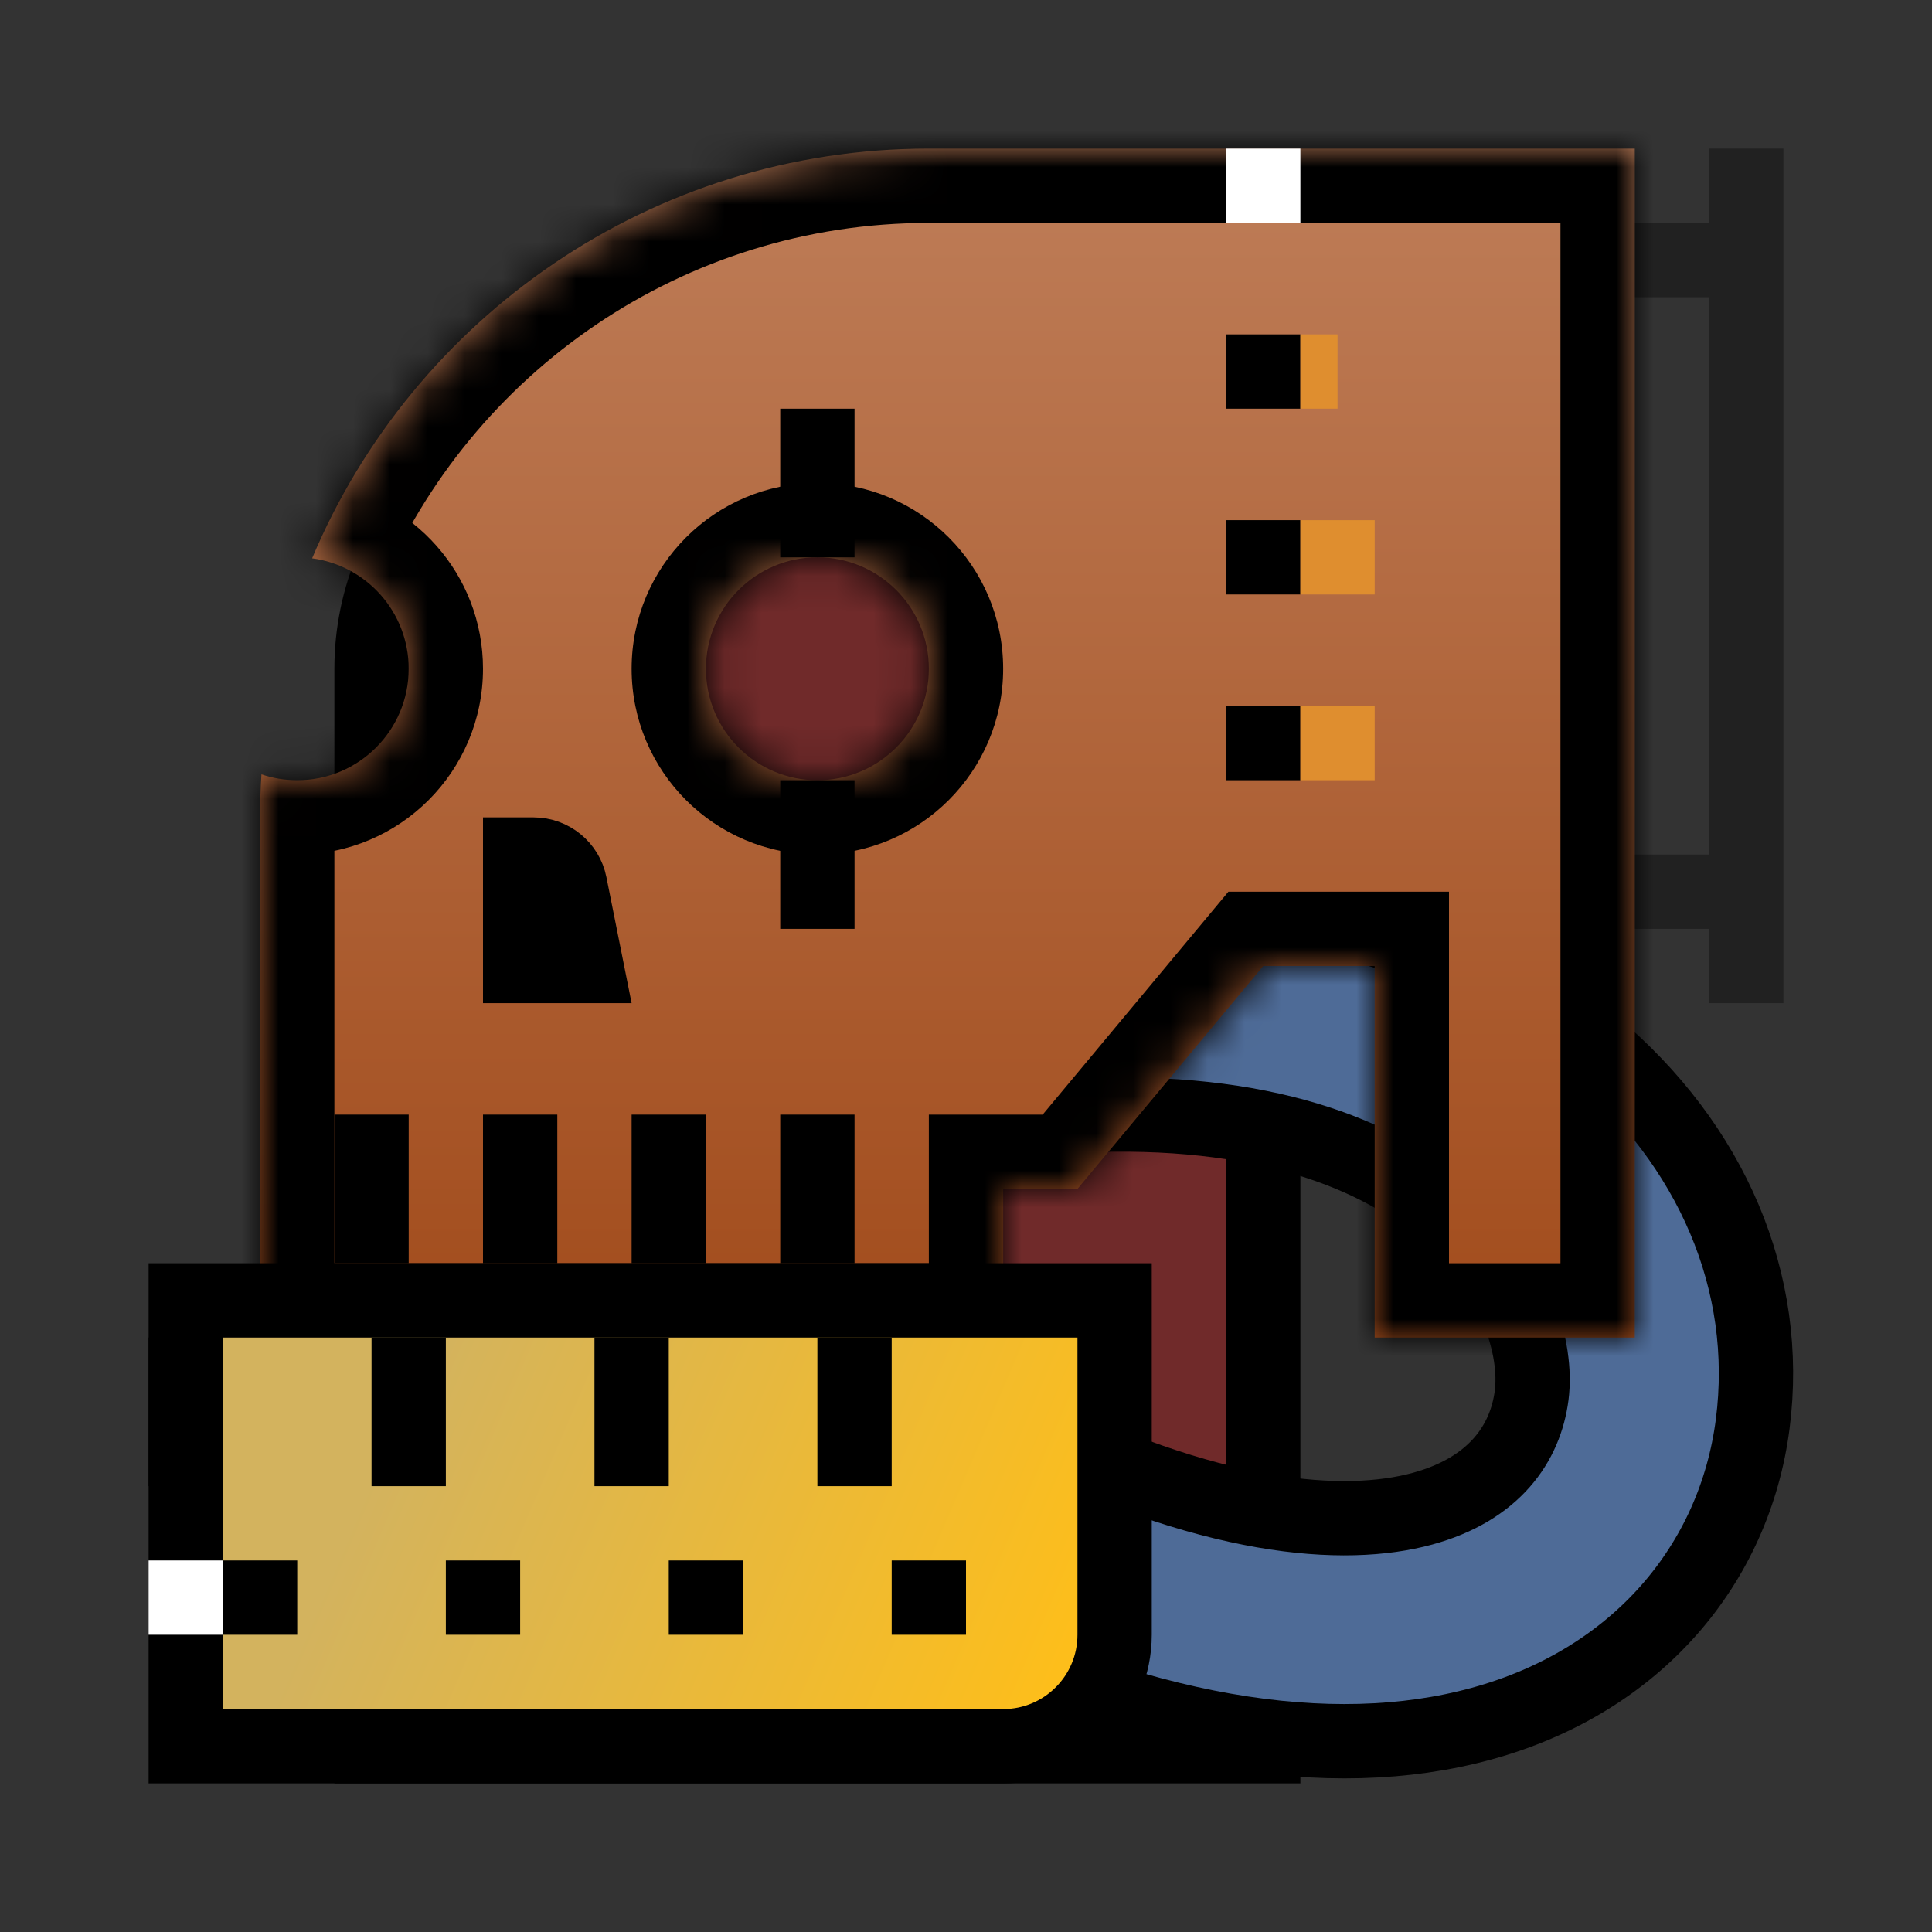 <svg width="52" height="52" viewBox="0 0 52 52" fill="none" xmlns="http://www.w3.org/2000/svg">
<rect x="0" y="0" width="52" height="52" fill="#333333" stroke="none"/>
<path d="M17 11H34V47H10V18C10 14.134 13.134 11 17 11Z" fill="#702A2A" stroke="black" stroke-width="2"/>
<path d="M42 7H47M47 7V4M47 7V24M47 27V24M47 24H42" stroke="black" stroke-opacity="0.36" stroke-width="2"/>
<path d="M27.997 29.07L28.043 30.069L29.042 30.024C38.94 29.574 41.549 35.045 41.224 37.559C41.057 38.848 40.222 40.077 38.288 40.606C36.209 41.175 32.596 40.965 27.264 38.257L26.372 37.804L25.92 38.696L24.108 42.263L23.656 43.154L24.547 43.607C30.606 46.684 35.814 47.504 39.871 46.394C44.072 45.245 46.688 42.087 47.174 38.328C48.158 30.717 40.835 23.481 28.769 24.03L27.77 24.075L27.816 25.074L27.997 29.07Z" fill="#4E6B97" stroke="black" stroke-width="2"/>
<mask id="path-4-inside-1_3896_38642" fill="white">
<path fill-rule="evenodd" clip-rule="evenodd" d="M7.037 20.842C7.012 21.225 7 21.611 7 22V36H27V32H29L34 26H37V36H44V4H25C17.532 4 11.125 8.549 8.401 15.027C9.868 15.222 11 16.479 11 18C11 19.657 9.657 21 8 21C7.663 21 7.339 20.944 7.037 20.842ZM25 18C25 19.657 23.657 21 22 21C20.343 21 19 19.657 19 18C19 16.343 20.343 15 22 15C23.657 15 25 16.343 25 18Z"/>
</mask>
<path fill-rule="evenodd" clip-rule="evenodd" d="M7.037 20.842C7.012 21.225 7 21.611 7 22V36H27V32H29L34 26H37V36H44V4H25C17.532 4 11.125 8.549 8.401 15.027C9.868 15.222 11 16.479 11 18C11 19.657 9.657 21 8 21C7.663 21 7.339 20.944 7.037 20.842ZM25 18C25 19.657 23.657 21 22 21C20.343 21 19 19.657 19 18C19 16.343 20.343 15 22 15C23.657 15 25 16.343 25 18Z" fill="url(#paint0_linear_3896_38642)"/>
<path d="M7.037 20.842L7.679 18.948L5.206 18.11L5.041 20.715L7.037 20.842ZM7 36H5V38H7V36ZM27 36V38H29V36H27ZM27 32V30H25V32H27ZM29 32V34H29.937L30.536 33.28L29 32ZM34 26V24H33.063L32.464 24.72L34 26ZM37 26H39V24H37V26ZM37 36H35V38H37V36ZM44 36V38H46V36H44ZM44 4H46V2H44V4ZM8.401 15.027L6.557 14.251L5.543 16.663L8.136 17.009L8.401 15.027ZM9 22C9 21.653 9.011 21.309 9.033 20.969L5.041 20.715C5.014 21.14 5 21.569 5 22H9ZM9 36V22H5V36H9ZM27 34H7V38H27V34ZM25 32V36H29V32H25ZM29 30H27V34H29V30ZM32.464 24.72L27.464 30.72L30.536 33.28L35.536 27.28L32.464 24.72ZM37 24H34V28H37V24ZM39 36V26H35V36H39ZM44 34H37V38H44V34ZM42 4V36H46V4H42ZM25 6H44V2H25V6ZM10.244 15.802C12.668 10.04 18.364 6 25 6V2C16.698 2 9.583 7.057 6.557 14.251L10.244 15.802ZM13 18C13 15.463 11.113 13.371 8.665 13.044L8.136 17.009C8.623 17.074 9 17.495 9 18H13ZM8 23C10.761 23 13 20.761 13 18H9C9 18.552 8.552 19 8 19V23ZM6.395 22.736C6.901 22.908 7.442 23 8 23V19C7.884 19 7.777 18.981 7.679 18.948L6.395 22.736ZM22 23C24.761 23 27 20.761 27 18H23C23 18.552 22.552 19 22 19V23ZM17 18C17 20.761 19.239 23 22 23V19C21.448 19 21 18.552 21 18H17ZM22 13C19.239 13 17 15.239 17 18H21C21 17.448 21.448 17 22 17V13ZM27 18C27 15.239 24.761 13 22 13V17C22.552 17 23 17.448 23 18H27Z" fill="black" mask="url(#path-4-inside-1_3896_38642)"/>
<path d="M14 23H14.36C14.837 23 15.248 23.337 15.341 23.804L15.78 26H14V23Z" fill="#D9D9D9" stroke="black" stroke-width="2"/>
<rect x="9" y="30" width="2" height="4" fill="black"/>
<rect x="13" y="30" width="2" height="4" fill="black"/>
<rect x="17" y="30" width="2" height="4" fill="black"/>
<rect x="21" y="30" width="2" height="4" fill="black"/>
<rect x="21" y="21" width="2" height="4" fill="black"/>
<rect x="21" y="11" width="2" height="4" fill="black"/>
<path d="M5 35H30V44C30 45.657 28.657 47 27 47H5V35Z" fill="url(#paint1_linear_3896_38642)" stroke="black" stroke-width="2"/>
<rect x="4" y="36" width="2" height="4" fill="black"/>
<rect x="10" y="36" width="2" height="4" fill="black"/>
<rect x="16" y="36" width="2" height="4" fill="black"/>
<rect x="22" y="36" width="2" height="4" fill="black"/>
<rect x="33" y="19" width="2" height="2" fill="black"/>
<rect x="35" y="19" width="2" height="2" fill="#DF8E2F"/>
<rect x="24" y="42" width="2" height="2" fill="black"/>
<rect x="18" y="42" width="2" height="2" fill="black"/>
<rect x="4" y="42" width="2" height="2" fill="white"/>
<rect x="33" y="4" width="2" height="2" fill="white"/>
<rect x="12" y="42" width="2" height="2" fill="black"/>
<rect x="6" y="42" width="2" height="2" fill="black"/>
<rect x="33" y="14" width="2" height="2" fill="black"/>
<rect x="35" y="14" width="2" height="2" fill="#DF8E2F"/>
<rect x="33" y="9" width="2" height="2" fill="black"/>
<rect x="35" y="9" width="1" height="2" fill="#DF8E2F"/>
<defs>
<linearGradient id="paint0_linear_3896_38642" x1="25.5" y1="4" x2="25.5" y2="36" gradientUnits="userSpaceOnUse">
<stop stop-color="#BE7D58"/>
<stop offset="1" stop-color="#A24C1C"/>
</linearGradient>
<linearGradient id="paint1_linear_3896_38642" x1="10.5" y1="38.5" x2="28" y2="46" gradientUnits="userSpaceOnUse">
<stop stop-color="#D3B35E"/>
<stop offset="1" stop-color="#FDBE1B"/>
</linearGradient>
</defs>
</svg>
